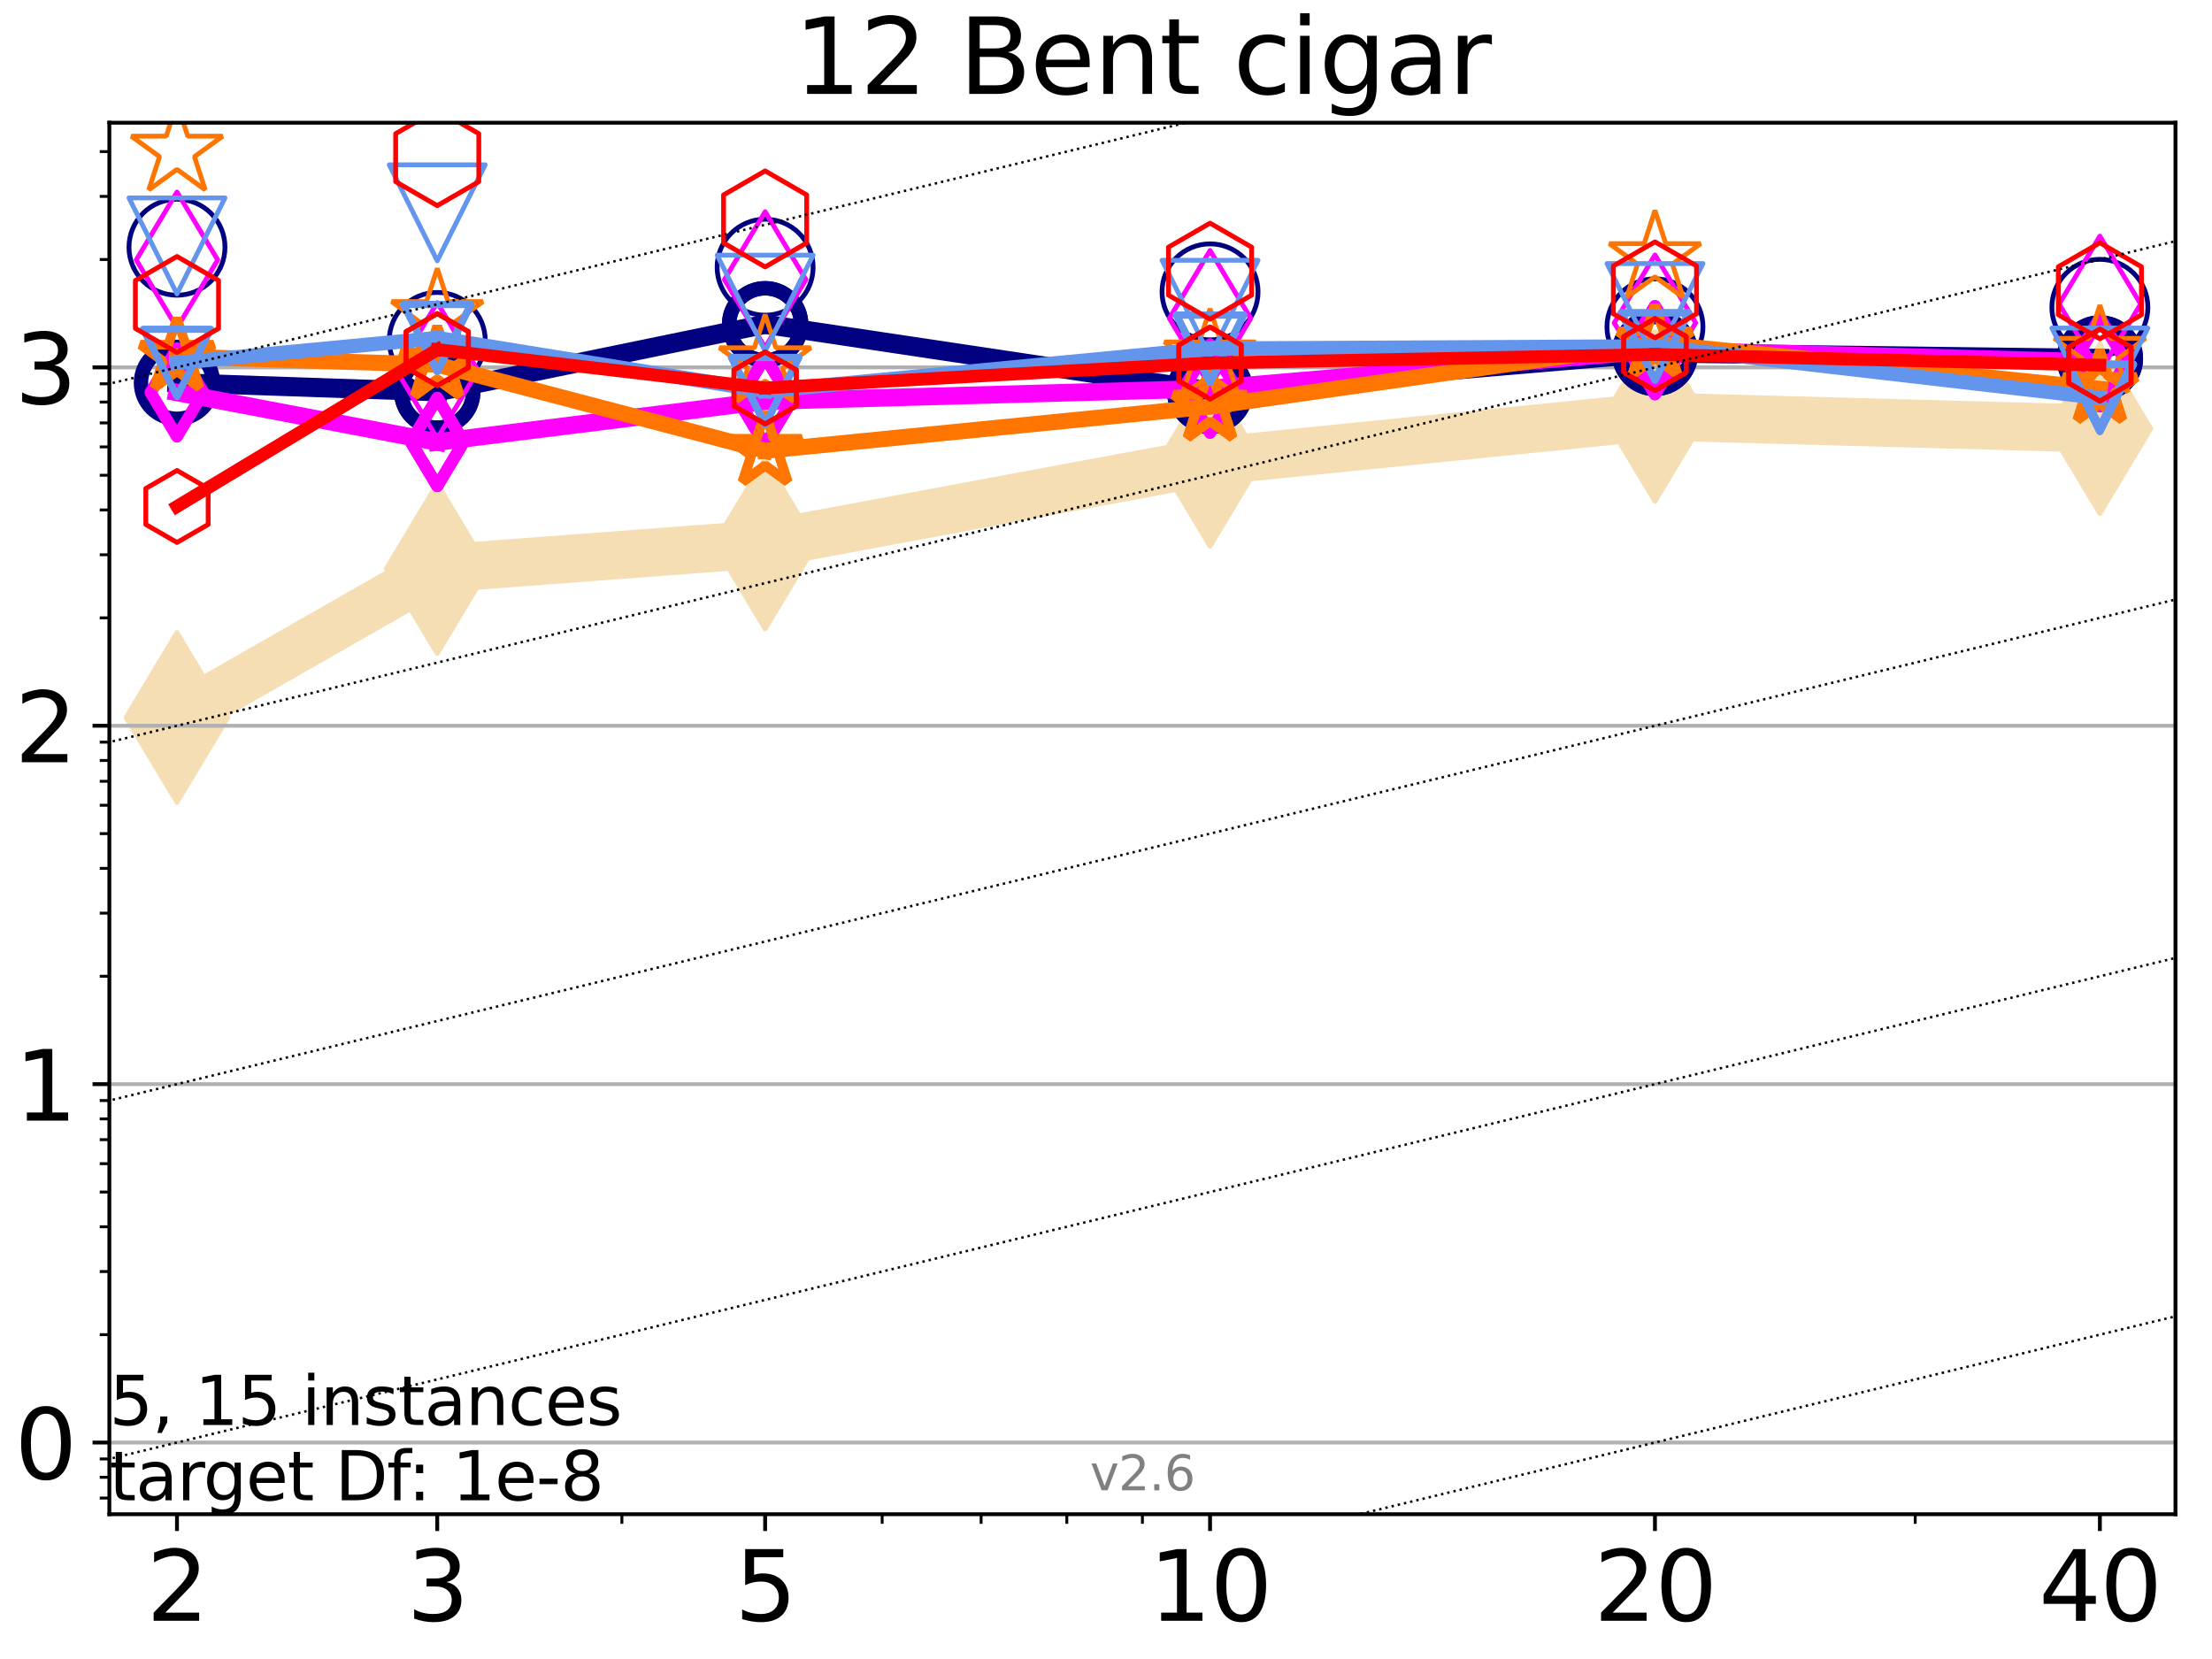 <?xml version="1.0" encoding="utf-8" standalone="no"?>
<!DOCTYPE svg PUBLIC "-//W3C//DTD SVG 1.1//EN"
  "http://www.w3.org/Graphics/SVG/1.1/DTD/svg11.dtd">
<svg xmlns:xlink="http://www.w3.org/1999/xlink" width="460.8pt" height="345.6pt" viewBox="0 0 460.8 345.6" xmlns="http://www.w3.org/2000/svg" version="1.1">
 <defs>
  <style type="text/css">*{stroke-linejoin: round; stroke-linecap: butt}</style>
 </defs>
 <g id="figure_1">
  <g id="patch_1">
   <path d="M 0 345.6 
L 460.8 345.6 
L 460.8 0 
L 0 0 
z
" style="fill: #ffffff"/>
  </g>
  <g id="axes_1">
   <g id="patch_2">
    <path d="M 22.78 315.44 
L 453.192 315.44 
L 453.192 25.56 
L 22.78 25.56 
z
" style="fill: #ffffff"/>
   </g>
   <g id="line2d_1">
    <path d="M 36.868 149.454 
L 91.085 118.468 
L 159.39 113.334 
L 252.074 96.092 
L 344.758 86.766 
L 437.443 89.309 
" clip-path="url(#p78f8ebf712)" style="fill: none; stroke: #f5deb3; stroke-width: 10; stroke-linecap: square"/>
    <defs>
     <path id="mb85a88324d" d="M -0 17.678 
L 10.607 0 
L 0 -17.678 
L -10.607 -0 
z
" style="stroke: #f5deb3; stroke-linejoin: miter"/>
    </defs>
    <g clip-path="url(#p78f8ebf712)">
     <use xlink:href="#mb85a88324d" x="36.868" y="149.454" style="fill: #f5deb3; stroke: #f5deb3; stroke-linejoin: miter"/>
     <use xlink:href="#mb85a88324d" x="91.085" y="118.468" style="fill: #f5deb3; stroke: #f5deb3; stroke-linejoin: miter"/>
     <use xlink:href="#mb85a88324d" x="159.39" y="113.334" style="fill: #f5deb3; stroke: #f5deb3; stroke-linejoin: miter"/>
     <use xlink:href="#mb85a88324d" x="252.074" y="96.092" style="fill: #f5deb3; stroke: #f5deb3; stroke-linejoin: miter"/>
     <use xlink:href="#mb85a88324d" x="344.758" y="86.766" style="fill: #f5deb3; stroke: #f5deb3; stroke-linejoin: miter"/>
     <use xlink:href="#mb85a88324d" x="437.443" y="89.309" style="fill: #f5deb3; stroke: #f5deb3; stroke-linejoin: miter"/>
    </g>
   </g>
   <g id="matplotlib.axis_1">
    <g id="xtick_1">
     <g id="line2d_2">
      <defs>
       <path id="mb749678d08" d="M 0 0 
L 0 3.5 
" style="stroke: #000000; stroke-width: 0.8"/>
      </defs>
      <g>
       <use xlink:href="#mb749678d08" x="36.868" y="315.44" style="stroke: #000000; stroke-width: 0.8"/>
      </g>
     </g>
     <g id="text_1">
      <!-- 2 -->
      <g transform="translate(30.506 337.637)scale(0.2 -0.2)">
       <defs>
        <path id="DejaVuSans-32" d="M 1228 531 
L 3431 531 
L 3431 0 
L 469 0 
L 469 531 
Q 828 903 1448 1529 
Q 2069 2156 2228 2338 
Q 2531 2678 2651 2914 
Q 2772 3150 2772 3378 
Q 2772 3750 2511 3984 
Q 2250 4219 1831 4219 
Q 1534 4219 1204 4116 
Q 875 4013 500 3803 
L 500 4441 
Q 881 4594 1212 4672 
Q 1544 4750 1819 4750 
Q 2544 4750 2975 4387 
Q 3406 4025 3406 3419 
Q 3406 3131 3298 2873 
Q 3191 2616 2906 2266 
Q 2828 2175 2409 1742 
Q 1991 1309 1228 531 
z
" transform="scale(0.016)"/>
       </defs>
       <use xlink:href="#DejaVuSans-32"/>
      </g>
     </g>
    </g>
    <g id="xtick_2">
     <g id="line2d_3">
      <g>
       <use xlink:href="#mb749678d08" x="91.085" y="315.44" style="stroke: #000000; stroke-width: 0.8"/>
      </g>
     </g>
     <g id="text_2">
      <!-- 3 -->
      <g transform="translate(84.723 337.637)scale(0.2 -0.2)">
       <defs>
        <path id="DejaVuSans-33" d="M 2597 2516 
Q 3050 2419 3304 2112 
Q 3559 1806 3559 1356 
Q 3559 666 3084 287 
Q 2609 -91 1734 -91 
Q 1441 -91 1130 -33 
Q 819 25 488 141 
L 488 750 
Q 750 597 1062 519 
Q 1375 441 1716 441 
Q 2309 441 2620 675 
Q 2931 909 2931 1356 
Q 2931 1769 2642 2001 
Q 2353 2234 1838 2234 
L 1294 2234 
L 1294 2753 
L 1863 2753 
Q 2328 2753 2575 2939 
Q 2822 3125 2822 3475 
Q 2822 3834 2567 4026 
Q 2313 4219 1838 4219 
Q 1578 4219 1281 4162 
Q 984 4106 628 3988 
L 628 4550 
Q 988 4650 1302 4700 
Q 1616 4750 1894 4750 
Q 2613 4750 3031 4423 
Q 3450 4097 3450 3541 
Q 3450 3153 3228 2886 
Q 3006 2619 2597 2516 
z
" transform="scale(0.016)"/>
       </defs>
       <use xlink:href="#DejaVuSans-33"/>
      </g>
     </g>
    </g>
    <g id="xtick_3">
     <g id="line2d_4">
      <g>
       <use xlink:href="#mb749678d08" x="159.39" y="315.44" style="stroke: #000000; stroke-width: 0.8"/>
      </g>
     </g>
     <g id="text_3">
      <!-- 5 -->
      <g transform="translate(153.028 337.637)scale(0.2 -0.2)">
       <defs>
        <path id="DejaVuSans-35" d="M 691 4666 
L 3169 4666 
L 3169 4134 
L 1269 4134 
L 1269 2991 
Q 1406 3038 1543 3061 
Q 1681 3084 1819 3084 
Q 2600 3084 3056 2656 
Q 3513 2228 3513 1497 
Q 3513 744 3044 326 
Q 2575 -91 1722 -91 
Q 1428 -91 1123 -41 
Q 819 9 494 109 
L 494 744 
Q 775 591 1075 516 
Q 1375 441 1709 441 
Q 2250 441 2565 725 
Q 2881 1009 2881 1497 
Q 2881 1984 2565 2268 
Q 2250 2553 1709 2553 
Q 1456 2553 1204 2497 
Q 953 2441 691 2322 
L 691 4666 
z
" transform="scale(0.016)"/>
       </defs>
       <use xlink:href="#DejaVuSans-35"/>
      </g>
     </g>
    </g>
    <g id="xtick_4">
     <g id="line2d_5">
      <g>
       <use xlink:href="#mb749678d08" x="252.074" y="315.44" style="stroke: #000000; stroke-width: 0.8"/>
      </g>
     </g>
     <g id="text_4">
      <!-- 10 -->
      <g transform="translate(239.349 337.637)scale(0.2 -0.2)">
       <defs>
        <path id="DejaVuSans-31" d="M 794 531 
L 1825 531 
L 1825 4091 
L 703 3866 
L 703 4441 
L 1819 4666 
L 2450 4666 
L 2450 531 
L 3481 531 
L 3481 0 
L 794 0 
L 794 531 
z
" transform="scale(0.016)"/>
        <path id="DejaVuSans-30" d="M 2034 4250 
Q 1547 4250 1301 3770 
Q 1056 3291 1056 2328 
Q 1056 1369 1301 889 
Q 1547 409 2034 409 
Q 2525 409 2770 889 
Q 3016 1369 3016 2328 
Q 3016 3291 2770 3770 
Q 2525 4250 2034 4250 
z
M 2034 4750 
Q 2819 4750 3233 4129 
Q 3647 3509 3647 2328 
Q 3647 1150 3233 529 
Q 2819 -91 2034 -91 
Q 1250 -91 836 529 
Q 422 1150 422 2328 
Q 422 3509 836 4129 
Q 1250 4750 2034 4750 
z
" transform="scale(0.016)"/>
       </defs>
       <use xlink:href="#DejaVuSans-31"/>
       <use xlink:href="#DejaVuSans-30" x="63.623"/>
      </g>
     </g>
    </g>
    <g id="xtick_5">
     <g id="line2d_6">
      <g>
       <use xlink:href="#mb749678d08" x="344.758" y="315.44" style="stroke: #000000; stroke-width: 0.8"/>
      </g>
     </g>
     <g id="text_5">
      <!-- 20 -->
      <g transform="translate(332.033 337.637)scale(0.2 -0.2)">
       <use xlink:href="#DejaVuSans-32"/>
       <use xlink:href="#DejaVuSans-30" x="63.623"/>
      </g>
     </g>
    </g>
    <g id="xtick_6">
     <g id="line2d_7">
      <g>
       <use xlink:href="#mb749678d08" x="437.443" y="315.44" style="stroke: #000000; stroke-width: 0.8"/>
      </g>
     </g>
     <g id="text_6">
      <!-- 40 -->
      <g transform="translate(424.718 337.637)scale(0.2 -0.2)">
       <defs>
        <path id="DejaVuSans-34" d="M 2419 4116 
L 825 1625 
L 2419 1625 
L 2419 4116 
z
M 2253 4666 
L 3047 4666 
L 3047 1625 
L 3713 1625 
L 3713 1100 
L 3047 1100 
L 3047 0 
L 2419 0 
L 2419 1100 
L 313 1100 
L 313 1709 
L 2253 4666 
z
" transform="scale(0.016)"/>
       </defs>
       <use xlink:href="#DejaVuSans-34"/>
       <use xlink:href="#DejaVuSans-30" x="63.623"/>
      </g>
     </g>
    </g>
    <g id="xtick_7">
     <g id="line2d_8">
      <defs>
       <path id="mb8ebbf6bdb" d="M 0 0 
L 0 2 
" style="stroke: #000000; stroke-width: 0.6"/>
      </defs>
      <g>
       <use xlink:href="#mb8ebbf6bdb" x="129.552" y="315.44" style="stroke: #000000; stroke-width: 0.6"/>
      </g>
     </g>
    </g>
    <g id="xtick_8">
     <g id="line2d_9">
      <g>
       <use xlink:href="#mb8ebbf6bdb" x="183.769" y="315.44" style="stroke: #000000; stroke-width: 0.6"/>
      </g>
     </g>
    </g>
    <g id="xtick_9">
     <g id="line2d_10">
      <g>
       <use xlink:href="#mb8ebbf6bdb" x="204.381" y="315.44" style="stroke: #000000; stroke-width: 0.6"/>
      </g>
     </g>
    </g>
    <g id="xtick_10">
     <g id="line2d_11">
      <g>
       <use xlink:href="#mb8ebbf6bdb" x="222.237" y="315.44" style="stroke: #000000; stroke-width: 0.6"/>
      </g>
     </g>
    </g>
    <g id="xtick_11">
     <g id="line2d_12">
      <g>
       <use xlink:href="#mb8ebbf6bdb" x="237.986" y="315.44" style="stroke: #000000; stroke-width: 0.6"/>
      </g>
     </g>
    </g>
    <g id="xtick_12">
     <g id="line2d_13">
      <g>
       <use xlink:href="#mb8ebbf6bdb" x="398.975" y="315.44" style="stroke: #000000; stroke-width: 0.6"/>
      </g>
     </g>
    </g>
   </g>
   <g id="matplotlib.axis_2">
    <g id="ytick_1">
     <g id="line2d_14">
      <path d="M 22.78 300.508 
L 453.192 300.508 
" clip-path="url(#p78f8ebf712)" style="fill: none; stroke: #b0b0b0; stroke-width: 0.8; stroke-linecap: square"/>
     </g>
     <g id="line2d_15">
      <defs>
       <path id="mb26c51b752" d="M 0 0 
L -3.5 0 
" style="stroke: #000000; stroke-width: 0.8"/>
      </defs>
      <g>
       <use xlink:href="#mb26c51b752" x="22.78" y="300.508" style="stroke: #000000; stroke-width: 0.8"/>
      </g>
     </g>
     <g id="text_7">
      <!-- 0 -->
      <g transform="translate(3.055 308.107)scale(0.2 -0.2)">
       <use xlink:href="#DejaVuSans-30"/>
      </g>
     </g>
    </g>
    <g id="ytick_2">
     <g id="line2d_16">
      <path d="M 22.78 225.849 
L 453.192 225.849 
" clip-path="url(#p78f8ebf712)" style="fill: none; stroke: #b0b0b0; stroke-width: 0.8; stroke-linecap: square"/>
     </g>
     <g id="line2d_17">
      <g>
       <use xlink:href="#mb26c51b752" x="22.78" y="225.849" style="stroke: #000000; stroke-width: 0.8"/>
      </g>
     </g>
     <g id="text_8">
      <!-- 1 -->
      <g transform="translate(3.055 233.447)scale(0.2 -0.2)">
       <use xlink:href="#DejaVuSans-31"/>
      </g>
     </g>
    </g>
    <g id="ytick_3">
     <g id="line2d_18">
      <path d="M 22.78 151.19 
L 453.192 151.19 
" clip-path="url(#p78f8ebf712)" style="fill: none; stroke: #b0b0b0; stroke-width: 0.8; stroke-linecap: square"/>
     </g>
     <g id="line2d_19">
      <g>
       <use xlink:href="#mb26c51b752" x="22.78" y="151.19" style="stroke: #000000; stroke-width: 0.8"/>
      </g>
     </g>
     <g id="text_9">
      <!-- 2 -->
      <g transform="translate(3.055 158.788)scale(0.2 -0.2)">
       <use xlink:href="#DejaVuSans-32"/>
      </g>
     </g>
    </g>
    <g id="ytick_4">
     <g id="line2d_20">
      <path d="M 22.78 76.53 
L 453.192 76.53 
" clip-path="url(#p78f8ebf712)" style="fill: none; stroke: #b0b0b0; stroke-width: 0.8; stroke-linecap: square"/>
     </g>
     <g id="line2d_21">
      <g>
       <use xlink:href="#mb26c51b752" x="22.78" y="76.53" style="stroke: #000000; stroke-width: 0.8"/>
      </g>
     </g>
     <g id="text_10">
      <!-- 3 -->
      <g transform="translate(3.055 84.129)scale(0.2 -0.2)">
       <use xlink:href="#DejaVuSans-33"/>
      </g>
     </g>
    </g>
    <g id="ytick_5">
     <g id="line2d_22">
      <defs>
       <path id="m578d5a3d7c" d="M 0 0 
L -2 0 
" style="stroke: #000000; stroke-width: 0.6"/>
      </defs>
      <g>
       <use xlink:href="#m578d5a3d7c" x="22.78" y="312.073" style="stroke: #000000; stroke-width: 0.6"/>
      </g>
     </g>
    </g>
    <g id="ytick_6">
     <g id="line2d_23">
      <g>
       <use xlink:href="#m578d5a3d7c" x="22.78" y="307.743" style="stroke: #000000; stroke-width: 0.6"/>
      </g>
     </g>
    </g>
    <g id="ytick_7">
     <g id="line2d_24">
      <g>
       <use xlink:href="#m578d5a3d7c" x="22.78" y="303.924" style="stroke: #000000; stroke-width: 0.6"/>
      </g>
     </g>
    </g>
    <g id="ytick_8">
     <g id="line2d_25">
      <g>
       <use xlink:href="#m578d5a3d7c" x="22.78" y="278.033" style="stroke: #000000; stroke-width: 0.6"/>
      </g>
     </g>
    </g>
    <g id="ytick_9">
     <g id="line2d_26">
      <g>
       <use xlink:href="#m578d5a3d7c" x="22.78" y="264.887" style="stroke: #000000; stroke-width: 0.6"/>
      </g>
     </g>
    </g>
    <g id="ytick_10">
     <g id="line2d_27">
      <g>
       <use xlink:href="#m578d5a3d7c" x="22.78" y="255.559" style="stroke: #000000; stroke-width: 0.6"/>
      </g>
     </g>
    </g>
    <g id="ytick_11">
     <g id="line2d_28">
      <g>
       <use xlink:href="#m578d5a3d7c" x="22.78" y="248.324" style="stroke: #000000; stroke-width: 0.6"/>
      </g>
     </g>
    </g>
    <g id="ytick_12">
     <g id="line2d_29">
      <g>
       <use xlink:href="#m578d5a3d7c" x="22.78" y="242.412" style="stroke: #000000; stroke-width: 0.6"/>
      </g>
     </g>
    </g>
    <g id="ytick_13">
     <g id="line2d_30">
      <g>
       <use xlink:href="#m578d5a3d7c" x="22.78" y="237.414" style="stroke: #000000; stroke-width: 0.6"/>
      </g>
     </g>
    </g>
    <g id="ytick_14">
     <g id="line2d_31">
      <g>
       <use xlink:href="#m578d5a3d7c" x="22.78" y="233.084" style="stroke: #000000; stroke-width: 0.6"/>
      </g>
     </g>
    </g>
    <g id="ytick_15">
     <g id="line2d_32">
      <g>
       <use xlink:href="#m578d5a3d7c" x="22.78" y="229.265" style="stroke: #000000; stroke-width: 0.6"/>
      </g>
     </g>
    </g>
    <g id="ytick_16">
     <g id="line2d_33">
      <g>
       <use xlink:href="#m578d5a3d7c" x="22.78" y="203.374" style="stroke: #000000; stroke-width: 0.6"/>
      </g>
     </g>
    </g>
    <g id="ytick_17">
     <g id="line2d_34">
      <g>
       <use xlink:href="#m578d5a3d7c" x="22.78" y="190.227" style="stroke: #000000; stroke-width: 0.6"/>
      </g>
     </g>
    </g>
    <g id="ytick_18">
     <g id="line2d_35">
      <g>
       <use xlink:href="#m578d5a3d7c" x="22.78" y="180.9" style="stroke: #000000; stroke-width: 0.6"/>
      </g>
     </g>
    </g>
    <g id="ytick_19">
     <g id="line2d_36">
      <g>
       <use xlink:href="#m578d5a3d7c" x="22.78" y="173.664" style="stroke: #000000; stroke-width: 0.6"/>
      </g>
     </g>
    </g>
    <g id="ytick_20">
     <g id="line2d_37">
      <g>
       <use xlink:href="#m578d5a3d7c" x="22.78" y="167.753" style="stroke: #000000; stroke-width: 0.6"/>
      </g>
     </g>
    </g>
    <g id="ytick_21">
     <g id="line2d_38">
      <g>
       <use xlink:href="#m578d5a3d7c" x="22.78" y="162.755" style="stroke: #000000; stroke-width: 0.6"/>
      </g>
     </g>
    </g>
    <g id="ytick_22">
     <g id="line2d_39">
      <g>
       <use xlink:href="#m578d5a3d7c" x="22.78" y="158.425" style="stroke: #000000; stroke-width: 0.6"/>
      </g>
     </g>
    </g>
    <g id="ytick_23">
     <g id="line2d_40">
      <g>
       <use xlink:href="#m578d5a3d7c" x="22.78" y="154.606" style="stroke: #000000; stroke-width: 0.6"/>
      </g>
     </g>
    </g>
    <g id="ytick_24">
     <g id="line2d_41">
      <g>
       <use xlink:href="#m578d5a3d7c" x="22.78" y="128.715" style="stroke: #000000; stroke-width: 0.6"/>
      </g>
     </g>
    </g>
    <g id="ytick_25">
     <g id="line2d_42">
      <g>
       <use xlink:href="#m578d5a3d7c" x="22.78" y="115.568" style="stroke: #000000; stroke-width: 0.6"/>
      </g>
     </g>
    </g>
    <g id="ytick_26">
     <g id="line2d_43">
      <g>
       <use xlink:href="#m578d5a3d7c" x="22.78" y="106.24" style="stroke: #000000; stroke-width: 0.6"/>
      </g>
     </g>
    </g>
    <g id="ytick_27">
     <g id="line2d_44">
      <g>
       <use xlink:href="#m578d5a3d7c" x="22.78" y="99.005" style="stroke: #000000; stroke-width: 0.6"/>
      </g>
     </g>
    </g>
    <g id="ytick_28">
     <g id="line2d_45">
      <g>
       <use xlink:href="#m578d5a3d7c" x="22.78" y="93.093" style="stroke: #000000; stroke-width: 0.6"/>
      </g>
     </g>
    </g>
    <g id="ytick_29">
     <g id="line2d_46">
      <g>
       <use xlink:href="#m578d5a3d7c" x="22.78" y="88.095" style="stroke: #000000; stroke-width: 0.6"/>
      </g>
     </g>
    </g>
    <g id="ytick_30">
     <g id="line2d_47">
      <g>
       <use xlink:href="#m578d5a3d7c" x="22.78" y="83.766" style="stroke: #000000; stroke-width: 0.6"/>
      </g>
     </g>
    </g>
    <g id="ytick_31">
     <g id="line2d_48">
      <g>
       <use xlink:href="#m578d5a3d7c" x="22.78" y="79.947" style="stroke: #000000; stroke-width: 0.6"/>
      </g>
     </g>
    </g>
    <g id="ytick_32">
     <g id="line2d_49">
      <g>
       <use xlink:href="#m578d5a3d7c" x="22.78" y="54.056" style="stroke: #000000; stroke-width: 0.6"/>
      </g>
     </g>
    </g>
    <g id="ytick_33">
     <g id="line2d_50">
      <g>
       <use xlink:href="#m578d5a3d7c" x="22.78" y="40.909" style="stroke: #000000; stroke-width: 0.6"/>
      </g>
     </g>
    </g>
    <g id="ytick_34">
     <g id="line2d_51">
      <g>
       <use xlink:href="#m578d5a3d7c" x="22.78" y="31.581" style="stroke: #000000; stroke-width: 0.6"/>
      </g>
     </g>
    </g>
   </g>
   <g id="line2d_52">
    <path d="M 36.868 79.746 
L 91.085 81.6 
" clip-path="url(#p78f8ebf712)" style="fill: none; stroke: #000080; stroke-width: 4; stroke-linecap: square"/>
    <defs>
     <path id="m8c53809a74" d="M 0 7.5 
C 1.989 7.5 3.897 6.71 5.303 5.303 
C 6.71 3.897 7.5 1.989 7.5 0 
C 7.5 -1.989 6.71 -3.897 5.303 -5.303 
C 3.897 -6.71 1.989 -7.5 0 -7.5 
C -1.989 -7.5 -3.897 -6.71 -5.303 -5.303 
C -6.71 -3.897 -7.5 -1.989 -7.5 0 
C -7.5 1.989 -6.71 3.897 -5.303 5.303 
C -3.897 6.71 -1.989 7.5 0 7.5 
z
" style="stroke: #000080; stroke-width: 3"/>
    </defs>
    <g clip-path="url(#p78f8ebf712)">
     <use xlink:href="#m8c53809a74" x="36.868" y="79.746" style="fill-opacity: 0; stroke: #000080; stroke-width: 3"/>
     <use xlink:href="#m8c53809a74" x="91.085" y="81.6" style="fill-opacity: 0; stroke: #000080; stroke-width: 3"/>
    </g>
   </g>
   <g id="line2d_53">
    <path d="M 91.085 81.6 
L 159.39 67.551 
" clip-path="url(#p78f8ebf712)" style="fill: none; stroke: #000080; stroke-width: 4; stroke-linecap: square"/>
    <g clip-path="url(#p78f8ebf712)">
     <use xlink:href="#m8c53809a74" x="91.085" y="81.6" style="fill-opacity: 0; stroke: #000080; stroke-width: 3"/>
     <use xlink:href="#m8c53809a74" x="159.39" y="67.551" style="fill-opacity: 0; stroke: #000080; stroke-width: 3"/>
    </g>
   </g>
   <g id="line2d_54">
    <path d="M 159.39 67.551 
L 252.074 81.433 
" clip-path="url(#p78f8ebf712)" style="fill: none; stroke: #000080; stroke-width: 4; stroke-linecap: square"/>
    <g clip-path="url(#p78f8ebf712)">
     <use xlink:href="#m8c53809a74" x="159.39" y="67.551" style="fill-opacity: 0; stroke: #000080; stroke-width: 3"/>
     <use xlink:href="#m8c53809a74" x="252.074" y="81.433" style="fill-opacity: 0; stroke: #000080; stroke-width: 3"/>
    </g>
   </g>
   <g id="line2d_55">
    <path d="M 252.074 81.433 
L 344.758 73.517 
" clip-path="url(#p78f8ebf712)" style="fill: none; stroke: #000080; stroke-width: 4; stroke-linecap: square"/>
    <g clip-path="url(#p78f8ebf712)">
     <use xlink:href="#m8c53809a74" x="252.074" y="81.433" style="fill-opacity: 0; stroke: #000080; stroke-width: 3"/>
     <use xlink:href="#m8c53809a74" x="344.758" y="73.517" style="fill-opacity: 0; stroke: #000080; stroke-width: 3"/>
    </g>
   </g>
   <g id="line2d_56">
    <path d="M 344.758 73.517 
L 437.443 74.68 
" clip-path="url(#p78f8ebf712)" style="fill: none; stroke: #000080; stroke-width: 4; stroke-linecap: square"/>
    <g clip-path="url(#p78f8ebf712)">
     <use xlink:href="#m8c53809a74" x="344.758" y="73.517" style="fill-opacity: 0; stroke: #000080; stroke-width: 3"/>
     <use xlink:href="#m8c53809a74" x="437.443" y="74.68" style="fill-opacity: 0; stroke: #000080; stroke-width: 3"/>
    </g>
   </g>
   <g id="line2d_57">
    <path d="M 437.443 74.68 
" clip-path="url(#p78f8ebf712)" style="fill: none; stroke: #000080; stroke-width: 4; stroke-linecap: square"/>
    <g clip-path="url(#p78f8ebf712)">
     <use xlink:href="#m8c53809a74" x="437.443" y="74.68" style="fill-opacity: 0; stroke: #000080; stroke-width: 3"/>
    </g>
   </g>
   <g id="line2d_58"/>
   <g id="line2d_59">
    <defs>
     <path id="m7dd011a16a" d="M 0 10 
C 2.652 10 5.196 8.946 7.071 7.071 
C 8.946 5.196 10 2.652 10 0 
C 10 -2.652 8.946 -5.196 7.071 -7.071 
C 5.196 -8.946 2.652 -10 0 -10 
C -2.652 -10 -5.196 -8.946 -7.071 -7.071 
C -8.946 -5.196 -10 -2.652 -10 0 
C -10 2.652 -8.946 5.196 -7.071 7.071 
C -5.196 8.946 -2.652 10 0 10 
z
" style="stroke: #000080"/>
    </defs>
    <g clip-path="url(#p78f8ebf712)">
     <use xlink:href="#m7dd011a16a" x="36.868" y="51.5" style="fill-opacity: 0; stroke: #000080"/>
     <use xlink:href="#m7dd011a16a" x="91.085" y="70.917" style="fill-opacity: 0; stroke: #000080"/>
     <use xlink:href="#m7dd011a16a" x="159.39" y="55.664" style="fill-opacity: 0; stroke: #000080"/>
     <use xlink:href="#m7dd011a16a" x="252.074" y="60.802" style="fill-opacity: 0; stroke: #000080"/>
     <use xlink:href="#m7dd011a16a" x="344.758" y="68.085" style="fill-opacity: 0; stroke: #000080"/>
     <use xlink:href="#m7dd011a16a" x="437.443" y="64.026" style="fill-opacity: 0; stroke: #000080"/>
    </g>
   </g>
   <g id="line2d_60">
    <path d="M 36.868 81.75 
L 91.085 92.072 
" clip-path="url(#p78f8ebf712)" style="fill: none; stroke: #ff00ff; stroke-width: 3.667; stroke-linecap: square"/>
    <defs>
     <path id="mae6e95bf60" d="M -0 9.192 
L 5.515 0 
L 0 -9.192 
L -5.515 -0 
z
" style="stroke: #ff00ff; stroke-width: 2.5; stroke-linejoin: miter"/>
    </defs>
    <g clip-path="url(#p78f8ebf712)">
     <use xlink:href="#mae6e95bf60" x="36.868" y="81.75" style="fill-opacity: 0; stroke: #ff00ff; stroke-width: 2.5; stroke-linejoin: miter"/>
     <use xlink:href="#mae6e95bf60" x="91.085" y="92.072" style="fill-opacity: 0; stroke: #ff00ff; stroke-width: 2.5; stroke-linejoin: miter"/>
    </g>
   </g>
   <g id="line2d_61">
    <path d="M 91.085 92.072 
L 159.39 83.551 
" clip-path="url(#p78f8ebf712)" style="fill: none; stroke: #ff00ff; stroke-width: 3.667; stroke-linecap: square"/>
    <g clip-path="url(#p78f8ebf712)">
     <use xlink:href="#mae6e95bf60" x="91.085" y="92.072" style="fill-opacity: 0; stroke: #ff00ff; stroke-width: 2.5; stroke-linejoin: miter"/>
     <use xlink:href="#mae6e95bf60" x="159.39" y="83.551" style="fill-opacity: 0; stroke: #ff00ff; stroke-width: 2.5; stroke-linejoin: miter"/>
    </g>
   </g>
   <g id="line2d_62">
    <path d="M 159.39 83.551 
L 252.074 80.959 
" clip-path="url(#p78f8ebf712)" style="fill: none; stroke: #ff00ff; stroke-width: 3.667; stroke-linecap: square"/>
    <g clip-path="url(#p78f8ebf712)">
     <use xlink:href="#mae6e95bf60" x="159.39" y="83.551" style="fill-opacity: 0; stroke: #ff00ff; stroke-width: 2.5; stroke-linejoin: miter"/>
     <use xlink:href="#mae6e95bf60" x="252.074" y="80.959" style="fill-opacity: 0; stroke: #ff00ff; stroke-width: 2.5; stroke-linejoin: miter"/>
    </g>
   </g>
   <g id="line2d_63">
    <path d="M 252.074 80.959 
L 344.758 72.949 
" clip-path="url(#p78f8ebf712)" style="fill: none; stroke: #ff00ff; stroke-width: 3.667; stroke-linecap: square"/>
    <g clip-path="url(#p78f8ebf712)">
     <use xlink:href="#mae6e95bf60" x="252.074" y="80.959" style="fill-opacity: 0; stroke: #ff00ff; stroke-width: 2.5; stroke-linejoin: miter"/>
     <use xlink:href="#mae6e95bf60" x="344.758" y="72.949" style="fill-opacity: 0; stroke: #ff00ff; stroke-width: 2.5; stroke-linejoin: miter"/>
    </g>
   </g>
   <g id="line2d_64">
    <path d="M 344.758 72.949 
L 437.443 75.46 
" clip-path="url(#p78f8ebf712)" style="fill: none; stroke: #ff00ff; stroke-width: 3.667; stroke-linecap: square"/>
    <g clip-path="url(#p78f8ebf712)">
     <use xlink:href="#mae6e95bf60" x="344.758" y="72.949" style="fill-opacity: 0; stroke: #ff00ff; stroke-width: 2.5; stroke-linejoin: miter"/>
     <use xlink:href="#mae6e95bf60" x="437.443" y="75.46" style="fill-opacity: 0; stroke: #ff00ff; stroke-width: 2.5; stroke-linejoin: miter"/>
    </g>
   </g>
   <g id="line2d_65">
    <path d="M 437.443 75.46 
" clip-path="url(#p78f8ebf712)" style="fill: none; stroke: #ff00ff; stroke-width: 3.667; stroke-linecap: square"/>
    <g clip-path="url(#p78f8ebf712)">
     <use xlink:href="#mae6e95bf60" x="437.443" y="75.46" style="fill-opacity: 0; stroke: #ff00ff; stroke-width: 2.5; stroke-linejoin: miter"/>
    </g>
   </g>
   <g id="line2d_66"/>
   <g id="line2d_67">
    <defs>
     <path id="m60d60b8800" d="M -0 14.142 
L 8.485 0 
L -0 -14.142 
L -8.485 -0 
z
" style="stroke: #ff00ff; stroke-linejoin: miter"/>
    </defs>
    <g clip-path="url(#p78f8ebf712)">
     <use xlink:href="#m60d60b8800" x="36.868" y="54.145" style="fill-opacity: 0; stroke: #ff00ff; stroke-linejoin: miter"/>
     <use xlink:href="#m60d60b8800" x="91.085" y="77.185" style="fill-opacity: 0; stroke: #ff00ff; stroke-linejoin: miter"/>
     <use xlink:href="#m60d60b8800" x="159.39" y="58.245" style="fill-opacity: 0; stroke: #ff00ff; stroke-linejoin: miter"/>
     <use xlink:href="#m60d60b8800" x="252.074" y="66.318" style="fill-opacity: 0; stroke: #ff00ff; stroke-linejoin: miter"/>
     <use xlink:href="#m60d60b8800" x="344.758" y="67.252" style="fill-opacity: 0; stroke: #ff00ff; stroke-linejoin: miter"/>
     <use xlink:href="#m60d60b8800" x="437.443" y="63.334" style="fill-opacity: 0; stroke: #ff00ff; stroke-linejoin: miter"/>
    </g>
   </g>
   <g id="line2d_68">
    <path d="M 36.868 74.279 
L 91.085 75.958 
" clip-path="url(#p78f8ebf712)" style="fill: none; stroke: #ff7500; stroke-width: 3.333; stroke-linecap: square"/>
    <defs>
     <path id="mdcf93abc5e" d="M 0 -8 
L -1.796 -2.472 
L -7.608 -2.472 
L -2.906 0.944 
L -4.702 6.472 
L -0 3.056 
L 4.702 6.472 
L 2.906 0.944 
L 7.608 -2.472 
L 1.796 -2.472 
z
" style="stroke: #ff7500; stroke-width: 2; stroke-linejoin: bevel"/>
    </defs>
    <g clip-path="url(#p78f8ebf712)">
     <use xlink:href="#mdcf93abc5e" x="36.868" y="74.279" style="fill-opacity: 0; stroke: #ff7500; stroke-width: 2; stroke-linejoin: bevel"/>
     <use xlink:href="#mdcf93abc5e" x="91.085" y="75.958" style="fill-opacity: 0; stroke: #ff7500; stroke-width: 2; stroke-linejoin: bevel"/>
    </g>
   </g>
   <g id="line2d_69">
    <path d="M 91.085 75.958 
L 159.39 93.906 
" clip-path="url(#p78f8ebf712)" style="fill: none; stroke: #ff7500; stroke-width: 3.333; stroke-linecap: square"/>
    <g clip-path="url(#p78f8ebf712)">
     <use xlink:href="#mdcf93abc5e" x="91.085" y="75.958" style="fill-opacity: 0; stroke: #ff7500; stroke-width: 2; stroke-linejoin: bevel"/>
     <use xlink:href="#mdcf93abc5e" x="159.39" y="93.906" style="fill-opacity: 0; stroke: #ff7500; stroke-width: 2; stroke-linejoin: bevel"/>
    </g>
   </g>
   <g id="line2d_70">
    <path d="M 159.39 93.906 
L 252.074 84.696 
" clip-path="url(#p78f8ebf712)" style="fill: none; stroke: #ff7500; stroke-width: 3.333; stroke-linecap: square"/>
    <g clip-path="url(#p78f8ebf712)">
     <use xlink:href="#mdcf93abc5e" x="159.39" y="93.906" style="fill-opacity: 0; stroke: #ff7500; stroke-width: 2; stroke-linejoin: bevel"/>
     <use xlink:href="#mdcf93abc5e" x="252.074" y="84.696" style="fill-opacity: 0; stroke: #ff7500; stroke-width: 2; stroke-linejoin: bevel"/>
    </g>
   </g>
   <g id="line2d_71">
    <path d="M 252.074 84.696 
L 344.758 71.531 
" clip-path="url(#p78f8ebf712)" style="fill: none; stroke: #ff7500; stroke-width: 3.333; stroke-linecap: square"/>
    <g clip-path="url(#p78f8ebf712)">
     <use xlink:href="#mdcf93abc5e" x="252.074" y="84.696" style="fill-opacity: 0; stroke: #ff7500; stroke-width: 2; stroke-linejoin: bevel"/>
     <use xlink:href="#mdcf93abc5e" x="344.758" y="71.531" style="fill-opacity: 0; stroke: #ff7500; stroke-width: 2; stroke-linejoin: bevel"/>
    </g>
   </g>
   <g id="line2d_72">
    <path d="M 344.758 71.531 
L 437.443 81.007 
" clip-path="url(#p78f8ebf712)" style="fill: none; stroke: #ff7500; stroke-width: 3.333; stroke-linecap: square"/>
    <g clip-path="url(#p78f8ebf712)">
     <use xlink:href="#mdcf93abc5e" x="344.758" y="71.531" style="fill-opacity: 0; stroke: #ff7500; stroke-width: 2; stroke-linejoin: bevel"/>
     <use xlink:href="#mdcf93abc5e" x="437.443" y="81.007" style="fill-opacity: 0; stroke: #ff7500; stroke-width: 2; stroke-linejoin: bevel"/>
    </g>
   </g>
   <g id="line2d_73">
    <path d="M 437.443 81.007 
" clip-path="url(#p78f8ebf712)" style="fill: none; stroke: #ff7500; stroke-width: 3.333; stroke-linecap: square"/>
    <g clip-path="url(#p78f8ebf712)">
     <use xlink:href="#mdcf93abc5e" x="437.443" y="81.007" style="fill-opacity: 0; stroke: #ff7500; stroke-width: 2; stroke-linejoin: bevel"/>
    </g>
   </g>
   <g id="line2d_74"/>
   <g id="line2d_75">
    <defs>
     <path id="m74d4d9be76" d="M 0 -10 
L -2.245 -3.09 
L -9.511 -3.09 
L -3.633 1.18 
L -5.878 8.09 
L -0 3.82 
L 5.878 8.09 
L 3.633 1.18 
L 9.511 -3.09 
L 2.245 -3.09 
z
" style="stroke: #ff7500; stroke-linejoin: bevel"/>
    </defs>
    <g clip-path="url(#p78f8ebf712)">
     <use xlink:href="#m74d4d9be76" x="36.868" y="31.46" style="fill-opacity: 0; stroke: #ff7500; stroke-linejoin: bevel"/>
     <use xlink:href="#m74d4d9be76" x="91.085" y="65.915" style="fill-opacity: 0; stroke: #ff7500; stroke-linejoin: bevel"/>
     <use xlink:href="#m74d4d9be76" x="159.39" y="75.541" style="fill-opacity: 0; stroke: #ff7500; stroke-linejoin: bevel"/>
     <use xlink:href="#m74d4d9be76" x="252.074" y="74.325" style="fill-opacity: 0; stroke: #ff7500; stroke-linejoin: bevel"/>
     <use xlink:href="#m74d4d9be76" x="344.758" y="53.842" style="fill-opacity: 0; stroke: #ff7500; stroke-linejoin: bevel"/>
     <use xlink:href="#m74d4d9be76" x="437.443" y="73.574" style="fill-opacity: 0; stroke: #ff7500; stroke-linejoin: bevel"/>
    </g>
   </g>
   <g id="line2d_76">
    <path d="M 36.868 75.588 
L 91.085 70.418 
" clip-path="url(#p78f8ebf712)" style="fill: none; stroke: #6495ed; stroke-width: 3; stroke-linecap: square"/>
    <defs>
     <path id="m893fe7625a" d="M -0 7 
L 7 -7 
L -7 -7 
z
" style="stroke: #6495ed; stroke-width: 1.5; stroke-linejoin: miter"/>
    </defs>
    <g clip-path="url(#p78f8ebf712)">
     <use xlink:href="#m893fe7625a" x="36.868" y="75.588" style="fill-opacity: 0; stroke: #6495ed; stroke-width: 1.5; stroke-linejoin: miter"/>
     <use xlink:href="#m893fe7625a" x="91.085" y="70.418" style="fill-opacity: 0; stroke: #6495ed; stroke-width: 1.5; stroke-linejoin: miter"/>
    </g>
   </g>
   <g id="line2d_77">
    <path d="M 91.085 70.418 
L 159.39 81.467 
" clip-path="url(#p78f8ebf712)" style="fill: none; stroke: #6495ed; stroke-width: 3; stroke-linecap: square"/>
    <g clip-path="url(#p78f8ebf712)">
     <use xlink:href="#m893fe7625a" x="91.085" y="70.418" style="fill-opacity: 0; stroke: #6495ed; stroke-width: 1.5; stroke-linejoin: miter"/>
     <use xlink:href="#m893fe7625a" x="159.39" y="81.467" style="fill-opacity: 0; stroke: #6495ed; stroke-width: 1.5; stroke-linejoin: miter"/>
    </g>
   </g>
   <g id="line2d_78">
    <path d="M 159.39 81.467 
L 252.074 72.626 
" clip-path="url(#p78f8ebf712)" style="fill: none; stroke: #6495ed; stroke-width: 3; stroke-linecap: square"/>
    <g clip-path="url(#p78f8ebf712)">
     <use xlink:href="#m893fe7625a" x="159.39" y="81.467" style="fill-opacity: 0; stroke: #6495ed; stroke-width: 1.5; stroke-linejoin: miter"/>
     <use xlink:href="#m893fe7625a" x="252.074" y="72.626" style="fill-opacity: 0; stroke: #6495ed; stroke-width: 1.5; stroke-linejoin: miter"/>
    </g>
   </g>
   <g id="line2d_79">
    <path d="M 252.074 72.626 
L 344.758 72.159 
" clip-path="url(#p78f8ebf712)" style="fill: none; stroke: #6495ed; stroke-width: 3; stroke-linecap: square"/>
    <g clip-path="url(#p78f8ebf712)">
     <use xlink:href="#m893fe7625a" x="252.074" y="72.626" style="fill-opacity: 0; stroke: #6495ed; stroke-width: 1.5; stroke-linejoin: miter"/>
     <use xlink:href="#m893fe7625a" x="344.758" y="72.159" style="fill-opacity: 0; stroke: #6495ed; stroke-width: 1.5; stroke-linejoin: miter"/>
    </g>
   </g>
   <g id="line2d_80">
    <path d="M 344.758 72.159 
L 437.443 82.881 
" clip-path="url(#p78f8ebf712)" style="fill: none; stroke: #6495ed; stroke-width: 3; stroke-linecap: square"/>
    <g clip-path="url(#p78f8ebf712)">
     <use xlink:href="#m893fe7625a" x="344.758" y="72.159" style="fill-opacity: 0; stroke: #6495ed; stroke-width: 1.5; stroke-linejoin: miter"/>
     <use xlink:href="#m893fe7625a" x="437.443" y="82.881" style="fill-opacity: 0; stroke: #6495ed; stroke-width: 1.5; stroke-linejoin: miter"/>
    </g>
   </g>
   <g id="line2d_81">
    <path d="M 437.443 82.881 
" clip-path="url(#p78f8ebf712)" style="fill: none; stroke: #6495ed; stroke-width: 3; stroke-linecap: square"/>
    <g clip-path="url(#p78f8ebf712)">
     <use xlink:href="#m893fe7625a" x="437.443" y="82.881" style="fill-opacity: 0; stroke: #6495ed; stroke-width: 1.5; stroke-linejoin: miter"/>
    </g>
   </g>
   <g id="line2d_82"/>
   <g id="line2d_83">
    <defs>
     <path id="m81054fa901" d="M -0 10 
L 10 -10 
L -10 -10 
z
" style="stroke: #6495ed; stroke-linejoin: miter"/>
    </defs>
    <g clip-path="url(#p78f8ebf712)">
     <use xlink:href="#m81054fa901" x="36.868" y="51.232" style="fill-opacity: 0; stroke: #6495ed; stroke-linejoin: miter"/>
     <use xlink:href="#m81054fa901" x="91.085" y="44.333" style="fill-opacity: 0; stroke: #6495ed; stroke-linejoin: miter"/>
     <use xlink:href="#m81054fa901" x="159.39" y="63.151" style="fill-opacity: 0; stroke: #6495ed; stroke-linejoin: miter"/>
     <use xlink:href="#m81054fa901" x="252.074" y="64.224" style="fill-opacity: 0; stroke: #6495ed; stroke-linejoin: miter"/>
     <use xlink:href="#m81054fa901" x="344.758" y="64.903" style="fill-opacity: 0; stroke: #6495ed; stroke-linejoin: miter"/>
     <use xlink:href="#m81054fa901" x="437.443" y="78.343" style="fill-opacity: 0; stroke: #6495ed; stroke-linejoin: miter"/>
    </g>
   </g>
   <g id="line2d_84">
    <path d="M 36.868 105.506 
L 91.085 72.828 
" clip-path="url(#p78f8ebf712)" style="fill: none; stroke: #ff0000; stroke-width: 2.667; stroke-linecap: square"/>
    <defs>
     <path id="mbe96d490b2" d="M 0 -7.5 
L -6.495 -3.75 
L -6.495 3.75 
L -0 7.5 
L 6.495 3.75 
L 6.495 -3.75 
z
" style="stroke: #ff0000; stroke-linejoin: miter"/>
    </defs>
    <g clip-path="url(#p78f8ebf712)">
     <use xlink:href="#mbe96d490b2" x="36.868" y="105.506" style="fill-opacity: 0; stroke: #ff0000; stroke-linejoin: miter"/>
     <use xlink:href="#mbe96d490b2" x="91.085" y="72.828" style="fill-opacity: 0; stroke: #ff0000; stroke-linejoin: miter"/>
    </g>
   </g>
   <g id="line2d_85">
    <path d="M 91.085 72.828 
L 159.39 80.819 
" clip-path="url(#p78f8ebf712)" style="fill: none; stroke: #ff0000; stroke-width: 2.667; stroke-linecap: square"/>
    <g clip-path="url(#p78f8ebf712)">
     <use xlink:href="#mbe96d490b2" x="91.085" y="72.828" style="fill-opacity: 0; stroke: #ff0000; stroke-linejoin: miter"/>
     <use xlink:href="#mbe96d490b2" x="159.39" y="80.819" style="fill-opacity: 0; stroke: #ff0000; stroke-linejoin: miter"/>
    </g>
   </g>
   <g id="line2d_86">
    <path d="M 159.39 80.819 
L 252.074 75.621 
" clip-path="url(#p78f8ebf712)" style="fill: none; stroke: #ff0000; stroke-width: 2.667; stroke-linecap: square"/>
    <g clip-path="url(#p78f8ebf712)">
     <use xlink:href="#mbe96d490b2" x="159.39" y="80.819" style="fill-opacity: 0; stroke: #ff0000; stroke-linejoin: miter"/>
     <use xlink:href="#mbe96d490b2" x="252.074" y="75.621" style="fill-opacity: 0; stroke: #ff0000; stroke-linejoin: miter"/>
    </g>
   </g>
   <g id="line2d_87">
    <path d="M 252.074 75.621 
L 344.758 73.849 
" clip-path="url(#p78f8ebf712)" style="fill: none; stroke: #ff0000; stroke-width: 2.667; stroke-linecap: square"/>
    <g clip-path="url(#p78f8ebf712)">
     <use xlink:href="#mbe96d490b2" x="252.074" y="75.621" style="fill-opacity: 0; stroke: #ff0000; stroke-linejoin: miter"/>
     <use xlink:href="#mbe96d490b2" x="344.758" y="73.849" style="fill-opacity: 0; stroke: #ff0000; stroke-linejoin: miter"/>
    </g>
   </g>
   <g id="line2d_88">
    <path d="M 344.758 73.849 
L 437.443 76.064 
" clip-path="url(#p78f8ebf712)" style="fill: none; stroke: #ff0000; stroke-width: 2.667; stroke-linecap: square"/>
    <g clip-path="url(#p78f8ebf712)">
     <use xlink:href="#mbe96d490b2" x="344.758" y="73.849" style="fill-opacity: 0; stroke: #ff0000; stroke-linejoin: miter"/>
     <use xlink:href="#mbe96d490b2" x="437.443" y="76.064" style="fill-opacity: 0; stroke: #ff0000; stroke-linejoin: miter"/>
    </g>
   </g>
   <g id="line2d_89">
    <path d="M 437.443 76.064 
" clip-path="url(#p78f8ebf712)" style="fill: none; stroke: #ff0000; stroke-width: 2.667; stroke-linecap: square"/>
    <g clip-path="url(#p78f8ebf712)">
     <use xlink:href="#mbe96d490b2" x="437.443" y="76.064" style="fill-opacity: 0; stroke: #ff0000; stroke-linejoin: miter"/>
    </g>
   </g>
   <g id="line2d_90"/>
   <g id="line2d_91">
    <defs>
     <path id="md39743ce12" d="M 0 -10 
L -8.66 -5 
L -8.66 5 
L -0 10 
L 8.66 5 
L 8.66 -5 
z
" style="stroke: #ff0000; stroke-linejoin: miter"/>
    </defs>
    <g clip-path="url(#p78f8ebf712)">
     <use xlink:href="#md39743ce12" x="36.868" y="63.427" style="fill-opacity: 0; stroke: #ff0000; stroke-linejoin: miter"/>
     <use xlink:href="#md39743ce12" x="91.085" y="32.843" style="fill-opacity: 0; stroke: #ff0000; stroke-linejoin: miter"/>
     <use xlink:href="#md39743ce12" x="159.39" y="45.604" style="fill-opacity: 0; stroke: #ff0000; stroke-linejoin: miter"/>
     <use xlink:href="#md39743ce12" x="252.074" y="56.486" style="fill-opacity: 0; stroke: #ff0000; stroke-linejoin: miter"/>
     <use xlink:href="#md39743ce12" x="344.758" y="60.383" style="fill-opacity: 0; stroke: #ff0000; stroke-linejoin: miter"/>
     <use xlink:href="#md39743ce12" x="437.443" y="60.572" style="fill-opacity: 0; stroke: #ff0000; stroke-linejoin: miter"/>
    </g>
   </g>
   <g id="line2d_92"/>
   <g id="line2d_93">
    <path d="M 154.678 346.6 
L 461.8 272.127 
" clip-path="url(#p78f8ebf712)" style="fill: none; stroke-dasharray: 0.5,0.825; stroke-dashoffset: 0; stroke: #000000; stroke-width: 0.5"/>
   </g>
   <g id="line2d_94">
    <path d="M -1 309.691 
L 461.8 197.468 
" clip-path="url(#p78f8ebf712)" style="fill: none; stroke-dasharray: 0.5,0.825; stroke-dashoffset: 0; stroke: #000000; stroke-width: 0.5"/>
   </g>
   <g id="line2d_95">
    <path d="M -1 235.031 
L 461.8 122.809 
" clip-path="url(#p78f8ebf712)" style="fill: none; stroke-dasharray: 0.5,0.825; stroke-dashoffset: 0; stroke: #000000; stroke-width: 0.5"/>
   </g>
   <g id="line2d_96">
    <path d="M -1 160.372 
L 461.8 48.149 
" clip-path="url(#p78f8ebf712)" style="fill: none; stroke-dasharray: 0.5,0.825; stroke-dashoffset: 0; stroke: #000000; stroke-width: 0.5"/>
   </g>
   <g id="line2d_97">
    <path d="M -1 85.713 
L 356.599 -1 
" clip-path="url(#p78f8ebf712)" style="fill: none; stroke-dasharray: 0.5,0.825; stroke-dashoffset: 0; stroke: #000000; stroke-width: 0.5"/>
   </g>
   <g id="line2d_98">
    <path d="M -1 11.054 
L 48.709 -1 
" clip-path="url(#p78f8ebf712)" style="fill: none; stroke-dasharray: 0.5,0.825; stroke-dashoffset: 0; stroke: #000000; stroke-width: 0.5"/>
   </g>
   <g id="line2d_99">
    <path clip-path="url(#p78f8ebf712)" style="fill: none; stroke-dasharray: 0.5,0.825; stroke-dashoffset: 0; stroke: #000000; stroke-width: 0.5"/>
   </g>
   <g id="line2d_100">
    <path clip-path="url(#p78f8ebf712)" style="fill: none; stroke-dasharray: 0.5,0.825; stroke-dashoffset: 0; stroke: #000000; stroke-width: 0.5"/>
   </g>
   <g id="line2d_101">
    <path clip-path="url(#p78f8ebf712)" style="fill: none; stroke-dasharray: 0.5,0.825; stroke-dashoffset: 0; stroke: #000000; stroke-width: 0.5"/>
   </g>
   <g id="patch_3">
    <path d="M 22.78 315.44 
L 22.78 25.56 
" style="fill: none; stroke: #000000; stroke-width: 0.8; stroke-linejoin: miter; stroke-linecap: square"/>
   </g>
   <g id="patch_4">
    <path d="M 453.192 315.44 
L 453.192 25.56 
" style="fill: none; stroke: #000000; stroke-width: 0.8; stroke-linejoin: miter; stroke-linecap: square"/>
   </g>
   <g id="patch_5">
    <path d="M 22.78 315.44 
L 453.192 315.44 
" style="fill: none; stroke: #000000; stroke-width: 0.8; stroke-linejoin: miter; stroke-linecap: square"/>
   </g>
   <g id="patch_6">
    <path d="M 22.78 25.56 
L 453.192 25.56 
" style="fill: none; stroke: #000000; stroke-width: 0.8; stroke-linejoin: miter; stroke-linecap: square"/>
   </g>
   <g id="text_11">
    <!-- 5, 15 instances -->
    <g transform="translate(22.78 296.851)scale(0.14 -0.14)">
     <defs>
      <path id="DejaVuSans-2c" d="M 750 794 
L 1409 794 
L 1409 256 
L 897 -744 
L 494 -744 
L 750 256 
L 750 794 
z
" transform="scale(0.016)"/>
      <path id="DejaVuSans-20" transform="scale(0.016)"/>
      <path id="DejaVuSans-69" d="M 603 3500 
L 1178 3500 
L 1178 0 
L 603 0 
L 603 3500 
z
M 603 4863 
L 1178 4863 
L 1178 4134 
L 603 4134 
L 603 4863 
z
" transform="scale(0.016)"/>
      <path id="DejaVuSans-6e" d="M 3513 2113 
L 3513 0 
L 2938 0 
L 2938 2094 
Q 2938 2591 2744 2837 
Q 2550 3084 2163 3084 
Q 1697 3084 1428 2787 
Q 1159 2491 1159 1978 
L 1159 0 
L 581 0 
L 581 3500 
L 1159 3500 
L 1159 2956 
Q 1366 3272 1645 3428 
Q 1925 3584 2291 3584 
Q 2894 3584 3203 3211 
Q 3513 2838 3513 2113 
z
" transform="scale(0.016)"/>
      <path id="DejaVuSans-73" d="M 2834 3397 
L 2834 2853 
Q 2591 2978 2328 3040 
Q 2066 3103 1784 3103 
Q 1356 3103 1142 2972 
Q 928 2841 928 2578 
Q 928 2378 1081 2264 
Q 1234 2150 1697 2047 
L 1894 2003 
Q 2506 1872 2764 1633 
Q 3022 1394 3022 966 
Q 3022 478 2636 193 
Q 2250 -91 1575 -91 
Q 1294 -91 989 -36 
Q 684 19 347 128 
L 347 722 
Q 666 556 975 473 
Q 1284 391 1588 391 
Q 1994 391 2212 530 
Q 2431 669 2431 922 
Q 2431 1156 2273 1281 
Q 2116 1406 1581 1522 
L 1381 1569 
Q 847 1681 609 1914 
Q 372 2147 372 2553 
Q 372 3047 722 3315 
Q 1072 3584 1716 3584 
Q 2034 3584 2315 3537 
Q 2597 3491 2834 3397 
z
" transform="scale(0.016)"/>
      <path id="DejaVuSans-74" d="M 1172 4494 
L 1172 3500 
L 2356 3500 
L 2356 3053 
L 1172 3053 
L 1172 1153 
Q 1172 725 1289 603 
Q 1406 481 1766 481 
L 2356 481 
L 2356 0 
L 1766 0 
Q 1100 0 847 248 
Q 594 497 594 1153 
L 594 3053 
L 172 3053 
L 172 3500 
L 594 3500 
L 594 4494 
L 1172 4494 
z
" transform="scale(0.016)"/>
      <path id="DejaVuSans-61" d="M 2194 1759 
Q 1497 1759 1228 1600 
Q 959 1441 959 1056 
Q 959 750 1161 570 
Q 1363 391 1709 391 
Q 2188 391 2477 730 
Q 2766 1069 2766 1631 
L 2766 1759 
L 2194 1759 
z
M 3341 1997 
L 3341 0 
L 2766 0 
L 2766 531 
Q 2569 213 2275 61 
Q 1981 -91 1556 -91 
Q 1019 -91 701 211 
Q 384 513 384 1019 
Q 384 1609 779 1909 
Q 1175 2209 1959 2209 
L 2766 2209 
L 2766 2266 
Q 2766 2663 2505 2880 
Q 2244 3097 1772 3097 
Q 1472 3097 1187 3025 
Q 903 2953 641 2809 
L 641 3341 
Q 956 3463 1253 3523 
Q 1550 3584 1831 3584 
Q 2591 3584 2966 3190 
Q 3341 2797 3341 1997 
z
" transform="scale(0.016)"/>
      <path id="DejaVuSans-63" d="M 3122 3366 
L 3122 2828 
Q 2878 2963 2633 3030 
Q 2388 3097 2138 3097 
Q 1578 3097 1268 2742 
Q 959 2388 959 1747 
Q 959 1106 1268 751 
Q 1578 397 2138 397 
Q 2388 397 2633 464 
Q 2878 531 3122 666 
L 3122 134 
Q 2881 22 2623 -34 
Q 2366 -91 2075 -91 
Q 1284 -91 818 406 
Q 353 903 353 1747 
Q 353 2603 823 3093 
Q 1294 3584 2113 3584 
Q 2378 3584 2631 3529 
Q 2884 3475 3122 3366 
z
" transform="scale(0.016)"/>
      <path id="DejaVuSans-65" d="M 3597 1894 
L 3597 1613 
L 953 1613 
Q 991 1019 1311 708 
Q 1631 397 2203 397 
Q 2534 397 2845 478 
Q 3156 559 3463 722 
L 3463 178 
Q 3153 47 2828 -22 
Q 2503 -91 2169 -91 
Q 1331 -91 842 396 
Q 353 884 353 1716 
Q 353 2575 817 3079 
Q 1281 3584 2069 3584 
Q 2775 3584 3186 3129 
Q 3597 2675 3597 1894 
z
M 3022 2063 
Q 3016 2534 2758 2815 
Q 2500 3097 2075 3097 
Q 1594 3097 1305 2825 
Q 1016 2553 972 2059 
L 3022 2063 
z
" transform="scale(0.016)"/>
     </defs>
     <use xlink:href="#DejaVuSans-35"/>
     <use xlink:href="#DejaVuSans-2c" x="63.623"/>
     <use xlink:href="#DejaVuSans-20" x="95.41"/>
     <use xlink:href="#DejaVuSans-31" x="127.197"/>
     <use xlink:href="#DejaVuSans-35" x="190.82"/>
     <use xlink:href="#DejaVuSans-20" x="254.443"/>
     <use xlink:href="#DejaVuSans-69" x="286.23"/>
     <use xlink:href="#DejaVuSans-6e" x="314.014"/>
     <use xlink:href="#DejaVuSans-73" x="377.393"/>
     <use xlink:href="#DejaVuSans-74" x="429.492"/>
     <use xlink:href="#DejaVuSans-61" x="468.701"/>
     <use xlink:href="#DejaVuSans-6e" x="529.98"/>
     <use xlink:href="#DejaVuSans-63" x="593.359"/>
     <use xlink:href="#DejaVuSans-65" x="648.34"/>
     <use xlink:href="#DejaVuSans-73" x="709.863"/>
    </g>
    <!-- target Df: 1e-8 -->
    <g transform="translate(22.78 312.528)scale(0.14 -0.14)">
     <defs>
      <path id="DejaVuSans-72" d="M 2631 2963 
Q 2534 3019 2420 3045 
Q 2306 3072 2169 3072 
Q 1681 3072 1420 2755 
Q 1159 2438 1159 1844 
L 1159 0 
L 581 0 
L 581 3500 
L 1159 3500 
L 1159 2956 
Q 1341 3275 1631 3429 
Q 1922 3584 2338 3584 
Q 2397 3584 2469 3576 
Q 2541 3569 2628 3553 
L 2631 2963 
z
" transform="scale(0.016)"/>
      <path id="DejaVuSans-67" d="M 2906 1791 
Q 2906 2416 2648 2759 
Q 2391 3103 1925 3103 
Q 1463 3103 1205 2759 
Q 947 2416 947 1791 
Q 947 1169 1205 825 
Q 1463 481 1925 481 
Q 2391 481 2648 825 
Q 2906 1169 2906 1791 
z
M 3481 434 
Q 3481 -459 3084 -895 
Q 2688 -1331 1869 -1331 
Q 1566 -1331 1297 -1286 
Q 1028 -1241 775 -1147 
L 775 -588 
Q 1028 -725 1275 -790 
Q 1522 -856 1778 -856 
Q 2344 -856 2625 -561 
Q 2906 -266 2906 331 
L 2906 616 
Q 2728 306 2450 153 
Q 2172 0 1784 0 
Q 1141 0 747 490 
Q 353 981 353 1791 
Q 353 2603 747 3093 
Q 1141 3584 1784 3584 
Q 2172 3584 2450 3431 
Q 2728 3278 2906 2969 
L 2906 3500 
L 3481 3500 
L 3481 434 
z
" transform="scale(0.016)"/>
      <path id="DejaVuSans-44" d="M 1259 4147 
L 1259 519 
L 2022 519 
Q 2988 519 3436 956 
Q 3884 1394 3884 2338 
Q 3884 3275 3436 3711 
Q 2988 4147 2022 4147 
L 1259 4147 
z
M 628 4666 
L 1925 4666 
Q 3281 4666 3915 4102 
Q 4550 3538 4550 2338 
Q 4550 1131 3912 565 
Q 3275 0 1925 0 
L 628 0 
L 628 4666 
z
" transform="scale(0.016)"/>
      <path id="DejaVuSans-66" d="M 2375 4863 
L 2375 4384 
L 1825 4384 
Q 1516 4384 1395 4259 
Q 1275 4134 1275 3809 
L 1275 3500 
L 2222 3500 
L 2222 3053 
L 1275 3053 
L 1275 0 
L 697 0 
L 697 3053 
L 147 3053 
L 147 3500 
L 697 3500 
L 697 3744 
Q 697 4328 969 4595 
Q 1241 4863 1831 4863 
L 2375 4863 
z
" transform="scale(0.016)"/>
      <path id="DejaVuSans-3a" d="M 750 794 
L 1409 794 
L 1409 0 
L 750 0 
L 750 794 
z
M 750 3309 
L 1409 3309 
L 1409 2516 
L 750 2516 
L 750 3309 
z
" transform="scale(0.016)"/>
      <path id="DejaVuSans-2d" d="M 313 2009 
L 1997 2009 
L 1997 1497 
L 313 1497 
L 313 2009 
z
" transform="scale(0.016)"/>
      <path id="DejaVuSans-38" d="M 2034 2216 
Q 1584 2216 1326 1975 
Q 1069 1734 1069 1313 
Q 1069 891 1326 650 
Q 1584 409 2034 409 
Q 2484 409 2743 651 
Q 3003 894 3003 1313 
Q 3003 1734 2745 1975 
Q 2488 2216 2034 2216 
z
M 1403 2484 
Q 997 2584 770 2862 
Q 544 3141 544 3541 
Q 544 4100 942 4425 
Q 1341 4750 2034 4750 
Q 2731 4750 3128 4425 
Q 3525 4100 3525 3541 
Q 3525 3141 3298 2862 
Q 3072 2584 2669 2484 
Q 3125 2378 3379 2068 
Q 3634 1759 3634 1313 
Q 3634 634 3220 271 
Q 2806 -91 2034 -91 
Q 1263 -91 848 271 
Q 434 634 434 1313 
Q 434 1759 690 2068 
Q 947 2378 1403 2484 
z
M 1172 3481 
Q 1172 3119 1398 2916 
Q 1625 2713 2034 2713 
Q 2441 2713 2670 2916 
Q 2900 3119 2900 3481 
Q 2900 3844 2670 4047 
Q 2441 4250 2034 4250 
Q 1625 4250 1398 4047 
Q 1172 3844 1172 3481 
z
" transform="scale(0.016)"/>
     </defs>
     <use xlink:href="#DejaVuSans-74"/>
     <use xlink:href="#DejaVuSans-61" x="39.209"/>
     <use xlink:href="#DejaVuSans-72" x="100.488"/>
     <use xlink:href="#DejaVuSans-67" x="139.852"/>
     <use xlink:href="#DejaVuSans-65" x="203.328"/>
     <use xlink:href="#DejaVuSans-74" x="264.852"/>
     <use xlink:href="#DejaVuSans-20" x="304.061"/>
     <use xlink:href="#DejaVuSans-44" x="335.848"/>
     <use xlink:href="#DejaVuSans-66" x="412.85"/>
     <use xlink:href="#DejaVuSans-3a" x="444.43"/>
     <use xlink:href="#DejaVuSans-20" x="478.121"/>
     <use xlink:href="#DejaVuSans-31" x="509.908"/>
     <use xlink:href="#DejaVuSans-65" x="573.531"/>
     <use xlink:href="#DejaVuSans-2d" x="635.055"/>
     <use xlink:href="#DejaVuSans-38" x="671.139"/>
    </g>
   </g>
   <g id="text_12">
    <!-- v2.6 -->
    <g style="fill: #808080" transform="translate(227.075 310.462)scale(0.1 -0.1)">
     <defs>
      <path id="DejaVuSans-76" d="M 191 3500 
L 800 3500 
L 1894 563 
L 2988 3500 
L 3597 3500 
L 2284 0 
L 1503 0 
L 191 3500 
z
" transform="scale(0.016)"/>
      <path id="DejaVuSans-2e" d="M 684 794 
L 1344 794 
L 1344 0 
L 684 0 
L 684 794 
z
" transform="scale(0.016)"/>
      <path id="DejaVuSans-36" d="M 2113 2584 
Q 1688 2584 1439 2293 
Q 1191 2003 1191 1497 
Q 1191 994 1439 701 
Q 1688 409 2113 409 
Q 2538 409 2786 701 
Q 3034 994 3034 1497 
Q 3034 2003 2786 2293 
Q 2538 2584 2113 2584 
z
M 3366 4563 
L 3366 3988 
Q 3128 4100 2886 4159 
Q 2644 4219 2406 4219 
Q 1781 4219 1451 3797 
Q 1122 3375 1075 2522 
Q 1259 2794 1537 2939 
Q 1816 3084 2150 3084 
Q 2853 3084 3261 2657 
Q 3669 2231 3669 1497 
Q 3669 778 3244 343 
Q 2819 -91 2113 -91 
Q 1303 -91 875 529 
Q 447 1150 447 2328 
Q 447 3434 972 4092 
Q 1497 4750 2381 4750 
Q 2619 4750 2861 4703 
Q 3103 4656 3366 4563 
z
" transform="scale(0.016)"/>
     </defs>
     <use xlink:href="#DejaVuSans-76"/>
     <use xlink:href="#DejaVuSans-32" x="59.18"/>
     <use xlink:href="#DejaVuSans-2e" x="122.803"/>
     <use xlink:href="#DejaVuSans-36" x="154.59"/>
    </g>
   </g>
   <g id="text_13">
    <!-- 12 Bent cigar -->
    <g transform="translate(165.391 19.56)scale(0.216 -0.216)">
     <defs>
      <path id="DejaVuSans-42" d="M 1259 2228 
L 1259 519 
L 2272 519 
Q 2781 519 3026 730 
Q 3272 941 3272 1375 
Q 3272 1813 3026 2020 
Q 2781 2228 2272 2228 
L 1259 2228 
z
M 1259 4147 
L 1259 2741 
L 2194 2741 
Q 2656 2741 2882 2914 
Q 3109 3088 3109 3444 
Q 3109 3797 2882 3972 
Q 2656 4147 2194 4147 
L 1259 4147 
z
M 628 4666 
L 2241 4666 
Q 2963 4666 3353 4366 
Q 3744 4066 3744 3513 
Q 3744 3084 3544 2831 
Q 3344 2578 2956 2516 
Q 3422 2416 3680 2098 
Q 3938 1781 3938 1306 
Q 3938 681 3513 340 
Q 3088 0 2303 0 
L 628 0 
L 628 4666 
z
" transform="scale(0.016)"/>
     </defs>
     <use xlink:href="#DejaVuSans-31"/>
     <use xlink:href="#DejaVuSans-32" x="63.623"/>
     <use xlink:href="#DejaVuSans-20" x="127.246"/>
     <use xlink:href="#DejaVuSans-42" x="159.033"/>
     <use xlink:href="#DejaVuSans-65" x="227.637"/>
     <use xlink:href="#DejaVuSans-6e" x="289.16"/>
     <use xlink:href="#DejaVuSans-74" x="352.539"/>
     <use xlink:href="#DejaVuSans-20" x="391.748"/>
     <use xlink:href="#DejaVuSans-63" x="423.535"/>
     <use xlink:href="#DejaVuSans-69" x="478.516"/>
     <use xlink:href="#DejaVuSans-67" x="506.299"/>
     <use xlink:href="#DejaVuSans-61" x="569.775"/>
     <use xlink:href="#DejaVuSans-72" x="631.055"/>
    </g>
   </g>
  </g>
 </g>
 <defs>
  <clipPath id="p78f8ebf712">
   <rect x="22.78" y="25.56" width="430.412" height="289.88"/>
  </clipPath>
 </defs>
</svg>
